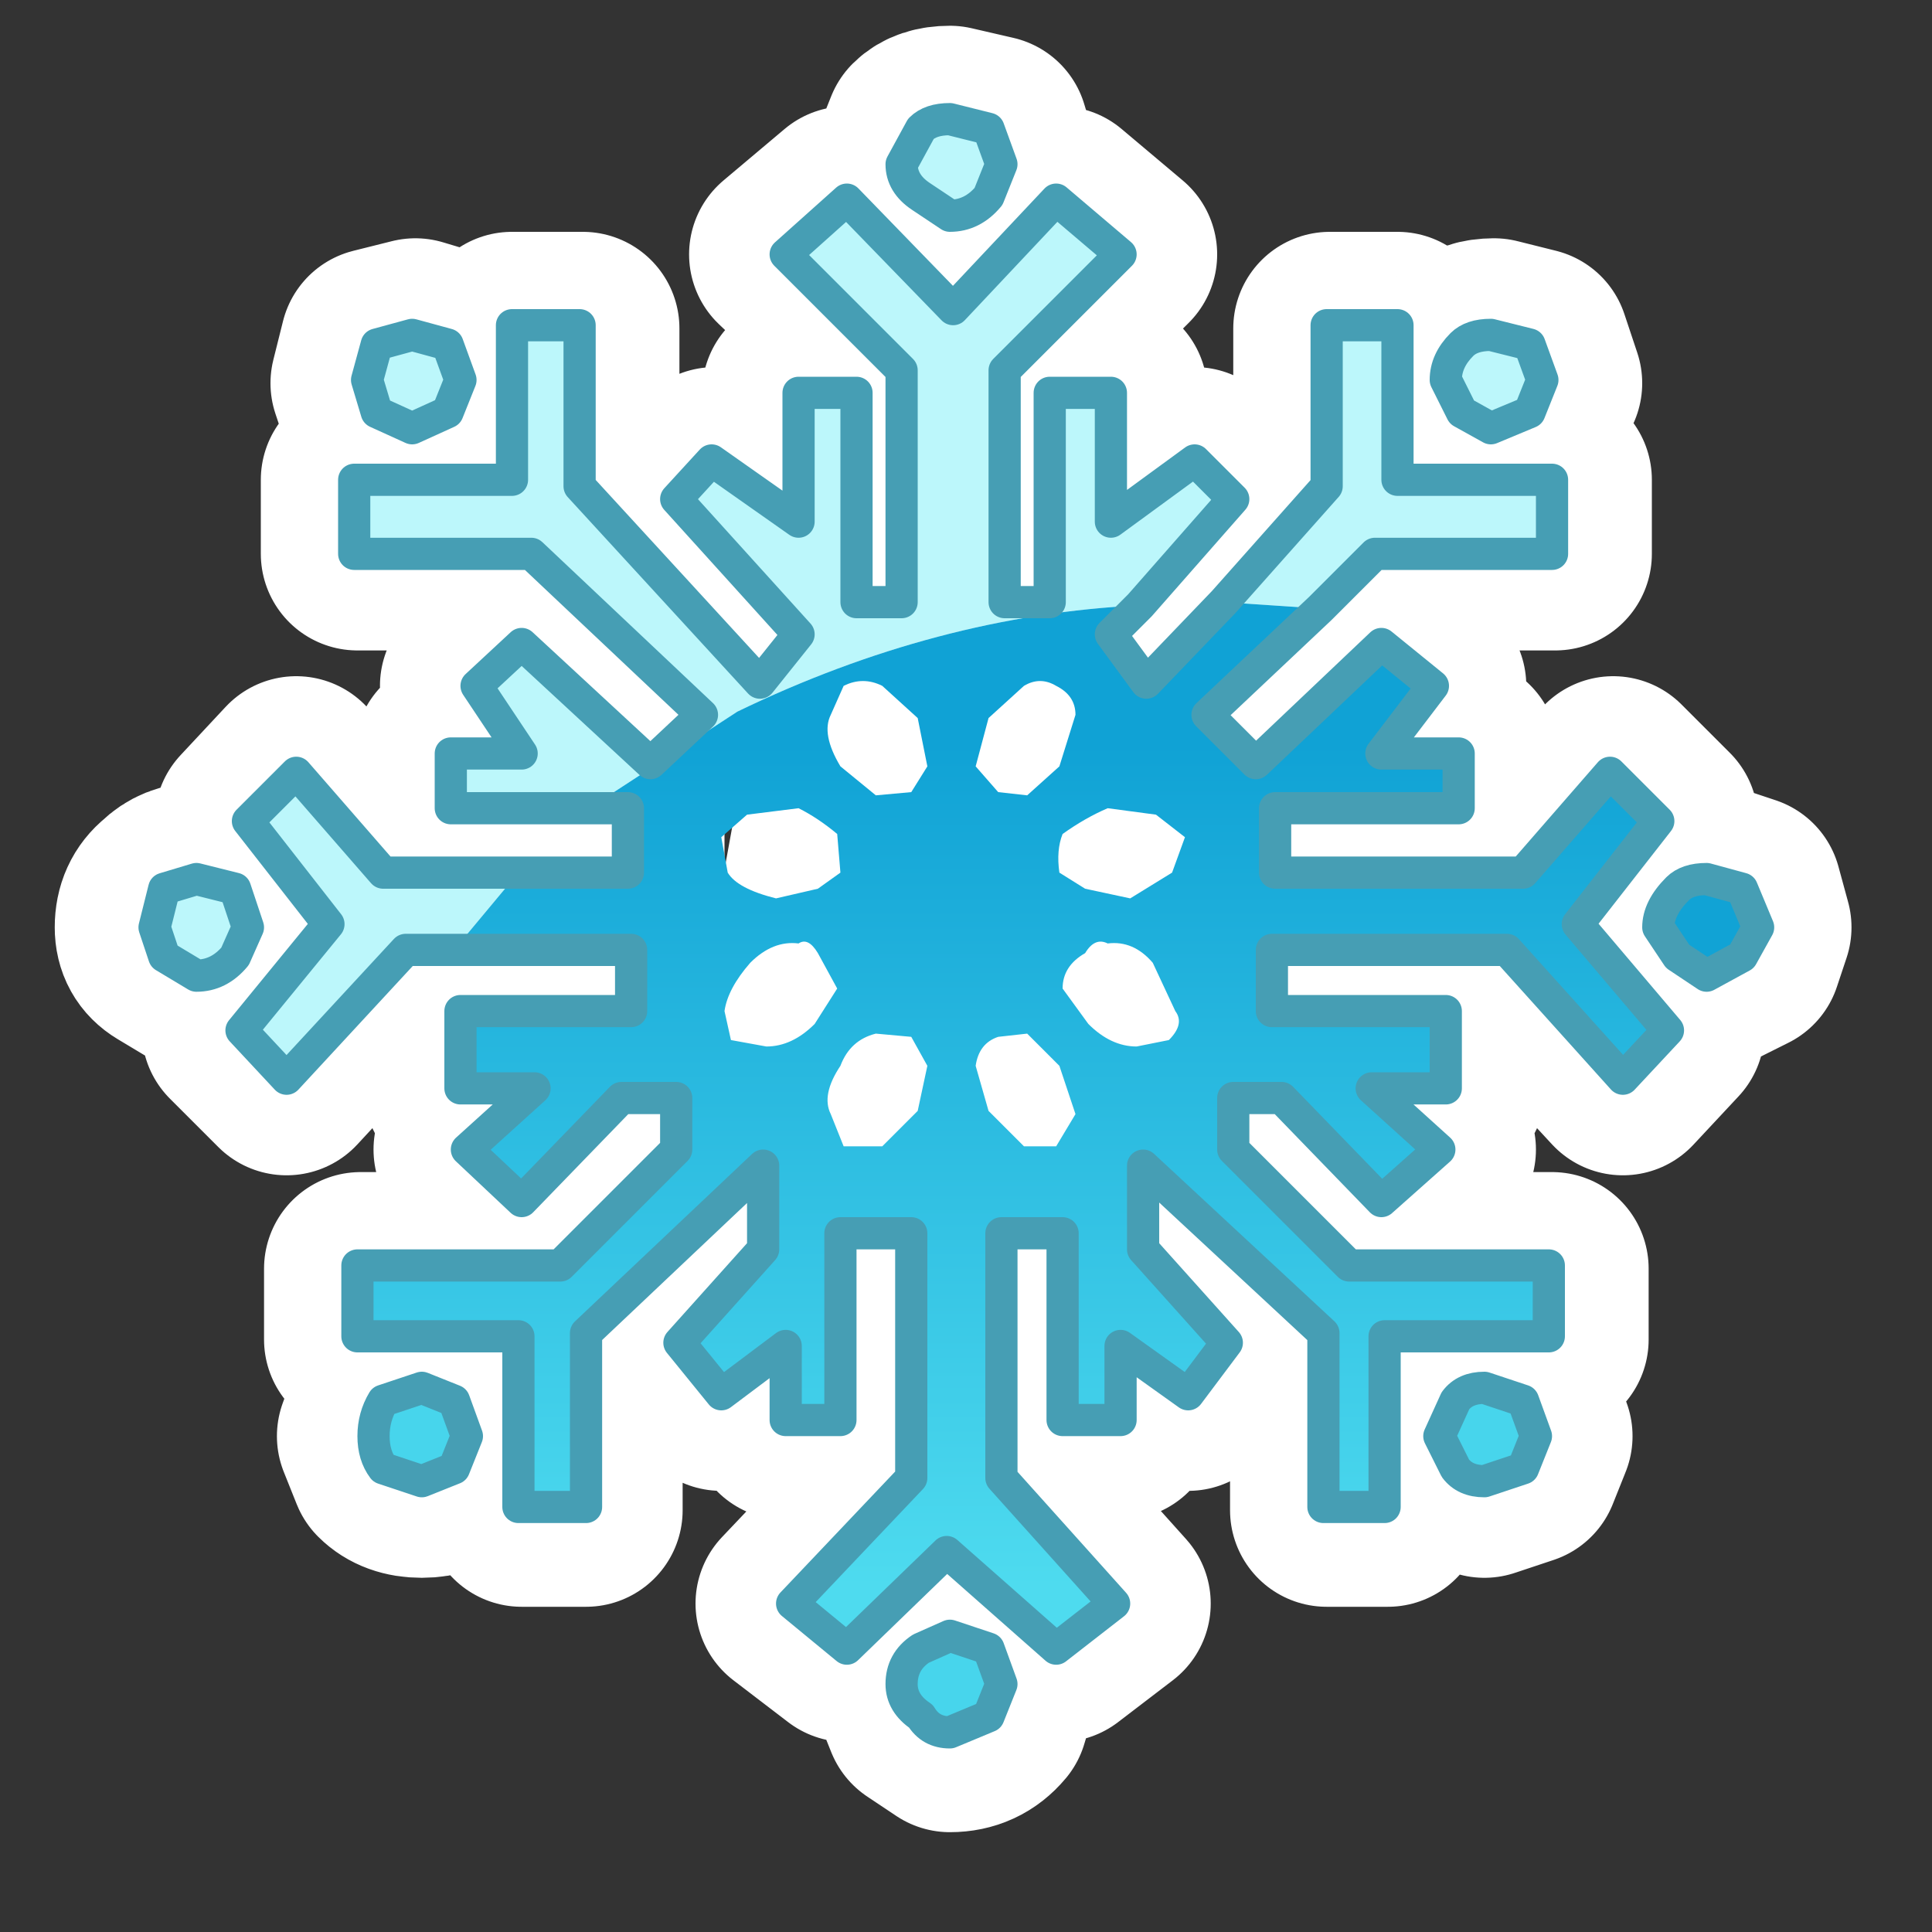 <?xml version="1.0" encoding="UTF-8" standalone="no"?>
<svg xmlns:ffdec="https://www.free-decompiler.com/flash" xmlns:xlink="http://www.w3.org/1999/xlink" ffdec:objectType="frame" height="30.0px" width="30.0px" xmlns="http://www.w3.org/2000/svg">
  <rect width="100%" height="100%" fill="#333333" stroke="none"/>
  <g transform="matrix(1.0, 0.0, 0.0, 1.0, 0.0, 0.0)">
    <use ffdec:characterId="1" height="30.0" transform="matrix(1.0, 0.0, 0.0, 1.0, 0.0, 0.0)" width="30.0" xlink:href="#shape0"/>
  </g>
  <defs>
    <g id="shape0" transform="matrix(1.0, 0.0, 0.0, 1.0, 0.0, 0.0)">
      <path d="M0.0 0.0 L30.0 0.0 30.0 30.0 0.0 30.0 0.0 0.0" fill="#33cc66" fill-opacity="0.0" fill-rule="evenodd" stroke="none"/>
      <path d="M18.0 10.45 L18.0 12.6 18.25 12.6 Q19.2 12.6 19.2 13.6 18.7 17.2 18.0 18.25 L17.8 18.45 17.4 18.6 Q16.9 18.6 16.55 18.15 L16.35 17.7 15.65 17.95 13.75 17.85 Q10.95 17.85 10.95 14.7 10.95 14.25 11.25 13.5 L11.55 11.85 11.45 10.3 11.55 10.2 Q11.6 9.55 11.9 9.35 L12.55 9.15 Q13.0 9.15 13.8 9.85 L14.1 9.7 14.6 9.5 Q15.1 9.5 15.3 9.9 L15.55 10.45 16.35 9.3 16.5 9.05 Q17.2 8.45 17.8 9.35 L18.0 9.7 18.0 10.45" fill="#ffffff" fill-rule="evenodd" stroke="none"/>
      <path d="M23.2 5.2 Q22.9 5.2 22.75 5.35 L22.5 5.95 22.75 6.4 23.2 6.65 23.8 6.4 24.0 5.95 23.8 5.35 23.2 5.2 M18.0 18.25 L20.6 20.75 20.6 23.45 21.55 23.45 21.55 20.8 24.1 20.8 24.1 19.7 20.9 19.7 19.15 17.85 19.15 17.1 19.9 17.1 21.5 18.7 22.35 17.85 21.3 16.9 22.5 16.9 22.5 15.7 19.75 15.7 19.75 14.75 23.35 14.75 25.2 16.75 25.9 16.0 24.55 14.3 25.8 12.75 25.05 12.0 23.65 13.55 19.8 13.55 19.8 12.6 22.7 12.6 22.7 11.7 21.5 11.7 22.2 10.65 21.5 10.05 19.5 11.8 18.75 11.1 21.35 8.6 24.15 8.6 24.15 7.45 21.7 7.45 21.7 5.1 20.65 5.1 20.65 7.6 18.0 10.45 M17.8 18.45 L17.8 19.4 19.1 20.9 18.45 21.65 17.4 20.95 17.4 22.1 16.55 22.1 16.55 19.15 15.55 19.15 15.55 22.95 17.3 24.9 16.45 25.55 14.7 24.1 13.15 25.55 12.3 24.9 14.15 22.95 14.15 19.15 13.05 19.15 13.05 22.1 12.2 22.1 12.2 20.95 11.2 21.65 10.55 20.9 11.85 19.4 11.85 18.05 9.1 20.75 9.1 23.45 8.1 23.45 8.1 20.8 5.6 20.8 5.6 19.7 8.7 19.7 10.5 17.85 10.5 17.1 9.65 17.1 8.15 18.7 7.3 17.85 8.3 16.9 7.15 16.9 7.15 15.7 9.85 15.7 9.85 14.75 6.3 14.75 4.45 16.75 3.7 16.0 5.15 14.3 3.9 12.75 4.6 12.0 6.0 13.55 9.75 13.55 9.75 12.6 7.0 12.6 7.0 11.7 8.15 11.7 7.4 10.65 8.15 10.05 10.15 11.8 10.9 11.1 8.25 8.6 5.55 8.6 5.55 7.45 7.95 7.45 7.95 5.1 9.05 5.1 9.05 7.6 11.55 10.2 M11.9 9.35 L10.5 7.75 11.1 7.2 12.4 8.05 12.4 6.1 13.3 6.1 13.3 9.3 14.1 9.3 14.1 5.75 12.2 3.95 13.15 3.15 14.8 4.8 16.45 3.15 17.4 3.95 15.6 5.75 15.6 9.3 16.35 9.3 16.35 6.1 17.25 6.1 17.25 8.05 18.55 7.2 19.15 7.75 17.8 9.35 M26.5 13.65 L26.0 13.85 25.8 14.4 26.0 14.85 26.5 15.15 27.1 14.85 27.25 14.4 27.1 13.85 26.5 13.65 M22.35 22.3 L22.6 22.8 23.05 23.0 23.65 22.8 23.85 22.3 23.65 21.75 23.05 21.55 22.6 21.75 22.35 22.3 M15.4 2.05 L14.75 1.9 Q14.45 1.9 14.3 2.05 L14.1 2.55 14.3 3.05 14.75 3.35 Q15.15 3.35 15.4 3.05 L15.55 2.55 15.4 2.05 M6.95 5.35 L7.15 5.95 6.95 6.4 Q6.8 6.65 6.45 6.65 L5.85 6.4 5.7 5.95 5.85 5.35 6.45 5.2 6.95 5.35 M3.6 13.85 Q3.9 14.05 3.9 14.4 L3.6 14.85 3.1 15.15 2.6 14.85 Q2.35 14.7 2.35 14.4 2.35 14.05 2.6 13.85 2.8 13.65 3.1 13.65 L3.6 13.85 M7.05 22.8 Q6.9 23.0 6.55 23.0 6.2 23.0 6.0 22.8 L5.8 22.3 6.0 21.75 Q6.2 21.55 6.55 21.55 L7.05 21.75 7.3 22.3 7.05 22.8 M15.55 26.15 L15.4 25.55 14.75 25.4 Q14.45 25.4 14.3 25.55 L14.1 26.15 14.3 26.65 14.75 26.95 Q15.15 26.95 15.4 26.65 L15.55 26.15 Z" fill="none" stroke="#ffffff" stroke-linecap="round" stroke-linejoin="round" stroke-width="3.0"/>
      <path d="M19.0 9.35 L20.6 7.55 20.6 5.05 21.7 5.05 21.7 7.45 24.1 7.45 24.1 8.6 21.35 8.6 20.5 9.45 19.0 9.35 M22.7 5.35 Q22.85 5.2 23.15 5.2 L23.75 5.35 23.95 5.9 23.75 6.4 23.15 6.65 22.7 6.4 22.45 5.9 Q22.45 5.6 22.7 5.35 M7.05 14.75 L6.3 14.75 4.45 16.75 3.75 16.0 5.1 14.35 3.85 12.75 4.6 12.0 5.95 13.55 8.05 13.55 7.05 14.75 M9.15 12.55 L7.0 12.55 7.0 11.7 8.1 11.7 7.4 10.65 8.1 10.0 10.1 11.85 10.9 11.1 8.25 8.6 5.5 8.6 5.5 7.45 7.95 7.45 7.95 5.05 9.0 5.05 9.0 7.55 11.8 10.6 12.4 9.85 10.5 7.75 11.05 7.15 12.4 8.1 12.4 6.1 13.3 6.1 13.3 9.35 14.0 9.35 14.0 5.75 12.2 3.95 13.15 3.1 14.8 4.8 16.4 3.1 17.4 3.95 15.6 5.75 15.6 9.35 16.3 9.35 16.3 6.1 17.25 6.1 17.25 8.1 18.55 7.15 19.15 7.75 17.7 9.4 Q14.55 9.55 11.45 11.05 L9.15 12.55 M15.55 2.55 L15.35 3.05 Q15.1 3.35 14.75 3.35 L14.3 3.05 Q14.0 2.85 14.0 2.55 L14.3 2.0 Q14.45 1.85 14.75 1.85 L15.35 2.0 15.55 2.55 M6.95 5.35 L7.15 5.9 6.95 6.4 6.4 6.65 5.85 6.4 5.7 5.9 5.85 5.35 6.4 5.2 6.95 5.35 M3.65 13.8 L3.85 14.4 3.65 14.85 Q3.4 15.15 3.05 15.15 L2.55 14.85 2.4 14.4 2.55 13.8 3.05 13.65 3.65 13.8" fill="#bcf7fb" fill-rule="evenodd" stroke="none"/>
      <path d="M19.0 9.35 L20.5 9.45 18.75 11.1 19.5 11.85 21.45 10.0 22.25 10.65 21.45 11.7 22.65 11.7 22.65 12.55 19.8 12.55 19.8 13.55 23.65 13.55 25.0 12.0 25.75 12.75 24.5 14.35 25.9 16.0 25.2 16.75 23.4 14.75 19.75 14.75 19.75 15.7 22.45 15.7 22.45 16.9 21.3 16.9 22.35 17.85 21.45 18.65 19.9 17.05 19.15 17.05 19.15 17.85 20.95 19.65 24.05 19.65 24.05 20.75 21.5 20.75 21.5 23.4 20.55 23.4 20.55 20.7 17.75 18.1 17.75 19.4 19.05 20.85 18.45 21.65 17.4 20.9 17.4 22.05 16.5 22.05 16.5 19.15 15.55 19.15 15.55 22.95 17.3 24.9 16.4 25.6 14.7 24.1 13.15 25.6 12.3 24.9 14.15 22.95 14.15 19.15 13.05 19.15 13.05 22.05 12.2 22.05 12.2 20.9 11.2 21.65 10.55 20.85 11.85 19.4 11.85 18.1 9.1 20.7 9.1 23.4 8.05 23.4 8.05 20.75 5.55 20.75 5.55 19.65 8.7 19.65 10.5 17.85 10.5 17.05 9.65 17.05 8.1 18.65 7.25 17.85 8.3 16.9 7.15 16.9 7.15 15.7 9.8 15.7 9.8 14.75 7.05 14.75 8.05 13.55 9.75 13.55 9.75 12.55 9.15 12.55 11.45 11.05 Q14.55 9.55 17.7 9.4 L17.25 9.85 17.8 10.6 19.0 9.35 M13.1 10.65 L12.9 11.1 Q12.75 11.4 13.05 11.9 L13.6 12.35 14.15 12.3 14.4 11.9 14.25 11.15 13.7 10.65 Q13.4 10.5 13.1 10.65 M16.4 10.65 Q16.15 10.5 15.9 10.65 L15.35 11.15 15.15 11.9 15.5 12.3 15.95 12.35 16.45 11.9 16.7 11.1 Q16.7 10.8 16.4 10.65 M18.4 13.0 L17.95 12.65 17.2 12.55 Q16.85 12.7 16.5 12.95 16.4 13.2 16.45 13.55 L16.85 13.8 17.55 13.95 18.2 13.55 18.4 13.0 M16.85 14.8 Q16.5 15.0 16.5 15.35 L16.9 15.9 Q17.25 16.25 17.65 16.25 L18.15 16.15 Q18.4 15.9 18.25 15.7 L17.9 14.95 Q17.6 14.6 17.2 14.65 17.0 14.55 16.85 14.8 M15.5 16.1 Q15.2 16.2 15.15 16.55 L15.35 17.25 15.9 17.8 16.4 17.8 16.7 17.3 16.45 16.55 15.95 16.05 15.5 16.1 M13.05 13.55 L13.0 12.95 Q12.7 12.7 12.4 12.55 L11.6 12.65 11.2 13.0 11.3 13.55 Q11.45 13.8 12.05 13.95 L12.7 13.8 13.05 13.55 M13.05 16.55 Q12.75 17.0 12.9 17.3 L13.1 17.8 13.7 17.8 14.25 17.25 14.4 16.55 14.15 16.1 13.6 16.05 Q13.2 16.15 13.05 16.55 M11.35 16.15 L11.9 16.25 Q12.3 16.25 12.65 15.9 L13.0 15.35 12.7 14.8 Q12.55 14.55 12.4 14.65 12.0 14.6 11.65 14.95 11.3 15.35 11.25 15.7 L11.35 16.15" fill="url(#gradient0)" fill-rule="evenodd" stroke="none"/>
      <path d="M26.05 13.8 Q26.2 13.65 26.5 13.65 L27.05 13.8 27.3 14.4 27.05 14.85 26.5 15.15 26.05 14.85 25.75 14.4 Q25.75 14.1 26.05 13.8" fill="#11a3d5" fill-rule="evenodd" stroke="none"/>
      <path d="M22.35 22.3 L22.6 21.75 Q22.75 21.55 23.05 21.55 L23.65 21.75 23.85 22.3 23.65 22.8 23.05 23.0 Q22.75 23.0 22.6 22.8 L22.35 22.3 M5.95 22.8 Q5.8 22.6 5.8 22.3 5.8 22.0 5.95 21.75 L6.55 21.55 7.05 21.75 7.25 22.3 7.05 22.8 6.55 23.0 5.95 22.8 M15.55 26.15 L15.35 26.65 14.75 26.9 Q14.45 26.9 14.3 26.65 14.0 26.45 14.0 26.15 14.0 25.8 14.3 25.6 L14.75 25.4 15.35 25.6 15.55 26.15" fill="#47d5ec" fill-rule="evenodd" stroke="none"/>
      <path d="M22.7 5.35 Q22.45 5.6 22.45 5.9 L22.7 6.4 23.15 6.65 23.75 6.4 23.95 5.9 23.75 5.35 23.15 5.2 Q22.85 5.2 22.7 5.35 M20.5 9.45 L21.35 8.6 24.1 8.6 24.1 7.45 21.7 7.45 21.7 5.05 20.6 5.05 20.6 7.55 19.0 9.35 17.8 10.6 17.25 9.85 17.7 9.4 19.15 7.75 18.55 7.15 17.25 8.1 17.25 6.1 16.3 6.1 16.3 9.35 15.6 9.35 15.6 5.75 17.4 3.95 16.4 3.1 14.8 4.8 13.15 3.1 12.2 3.95 14.0 5.75 14.0 9.35 13.3 9.35 13.3 6.1 12.4 6.1 12.4 8.1 11.05 7.15 10.5 7.75 12.4 9.85 11.8 10.6 9.0 7.55 9.0 5.05 7.95 5.05 7.95 7.45 5.5 7.45 5.5 8.6 8.25 8.6 10.9 11.1 10.1 11.85 8.1 10.0 7.4 10.65 8.1 11.7 7.0 11.7 7.0 12.55 9.15 12.55 9.75 12.55 9.75 13.55 8.05 13.55 5.95 13.55 4.6 12.0 3.85 12.75 5.1 14.35 3.75 16.0 4.45 16.75 6.3 14.75 7.05 14.75 9.8 14.75 9.8 15.7 7.15 15.7 7.15 16.9 8.3 16.9 7.25 17.85 8.1 18.65 9.65 17.05 10.5 17.05 10.5 17.85 8.7 19.65 5.55 19.65 5.55 20.75 8.05 20.75 8.05 23.4 9.1 23.4 9.1 20.7 11.85 18.1 11.85 19.4 10.55 20.85 11.2 21.65 12.2 20.9 12.2 22.05 13.05 22.05 13.05 19.15 14.15 19.15 14.15 22.95 12.3 24.9 13.15 25.6 14.7 24.1 16.4 25.6 17.3 24.9 15.55 22.95 15.55 19.15 16.5 19.15 16.5 22.05 17.4 22.05 17.4 20.9 18.45 21.65 19.05 20.85 17.75 19.4 17.75 18.1 20.55 20.7 20.55 23.4 21.5 23.4 21.5 20.75 24.05 20.75 24.05 19.65 20.95 19.65 19.15 17.85 19.15 17.05 19.9 17.05 21.45 18.65 22.35 17.85 21.3 16.9 22.45 16.9 22.45 15.7 19.75 15.7 19.75 14.75 23.4 14.75 25.2 16.75 25.9 16.0 24.5 14.35 25.75 12.75 25.0 12.0 23.65 13.55 19.8 13.55 19.8 12.55 22.65 12.55 22.65 11.7 21.45 11.7 22.25 10.65 21.45 10.0 19.5 11.85 18.75 11.1 20.5 9.45 M26.05 13.8 Q25.75 14.1 25.75 14.4 L26.05 14.85 26.5 15.15 27.05 14.85 27.3 14.4 27.05 13.8 26.5 13.65 Q26.2 13.65 26.05 13.8 M22.35 22.3 L22.6 22.8 Q22.75 23.0 23.05 23.0 L23.65 22.8 23.85 22.3 23.65 21.75 23.05 21.55 Q22.75 21.55 22.6 21.75 L22.35 22.3 M15.55 2.55 L15.35 2.0 14.75 1.85 Q14.45 1.85 14.3 2.0 L14.0 2.55 Q14.0 2.85 14.3 3.05 L14.75 3.35 Q15.1 3.35 15.35 3.05 L15.55 2.55 M6.95 5.35 L7.15 5.9 6.95 6.4 6.4 6.65 5.85 6.4 5.7 5.9 5.85 5.35 6.4 5.2 6.95 5.35 M3.65 13.8 L3.85 14.4 3.65 14.85 Q3.4 15.15 3.05 15.15 L2.55 14.85 2.4 14.4 2.55 13.8 3.05 13.65 3.65 13.8 M5.95 22.8 Q5.8 22.6 5.8 22.3 5.8 22.0 5.95 21.75 L6.55 21.55 7.05 21.75 7.25 22.3 7.05 22.8 6.55 23.0 5.95 22.8 M15.55 26.15 L15.35 25.6 14.75 25.4 14.3 25.6 Q14.0 25.8 14.0 26.15 14.0 26.45 14.3 26.65 14.45 26.9 14.75 26.9 L15.35 26.65 15.55 26.15 Z" fill="none" stroke="#469eb4" stroke-linecap="round" stroke-linejoin="round" stroke-width="0.5"/>
    </g>
    <linearGradient gradientTransform="matrix(0.0, 0.008, -0.012, 0.0, 15.8, 18.1)" gradientUnits="userSpaceOnUse" id="gradient0" spreadMethod="pad" x1="-819.2" x2="819.2">
      <stop offset="0.0" stop-color="#10a2d5"/>
      <stop offset="1.0" stop-color="#4edbef"/>
    </linearGradient>
  </defs>
</svg>
